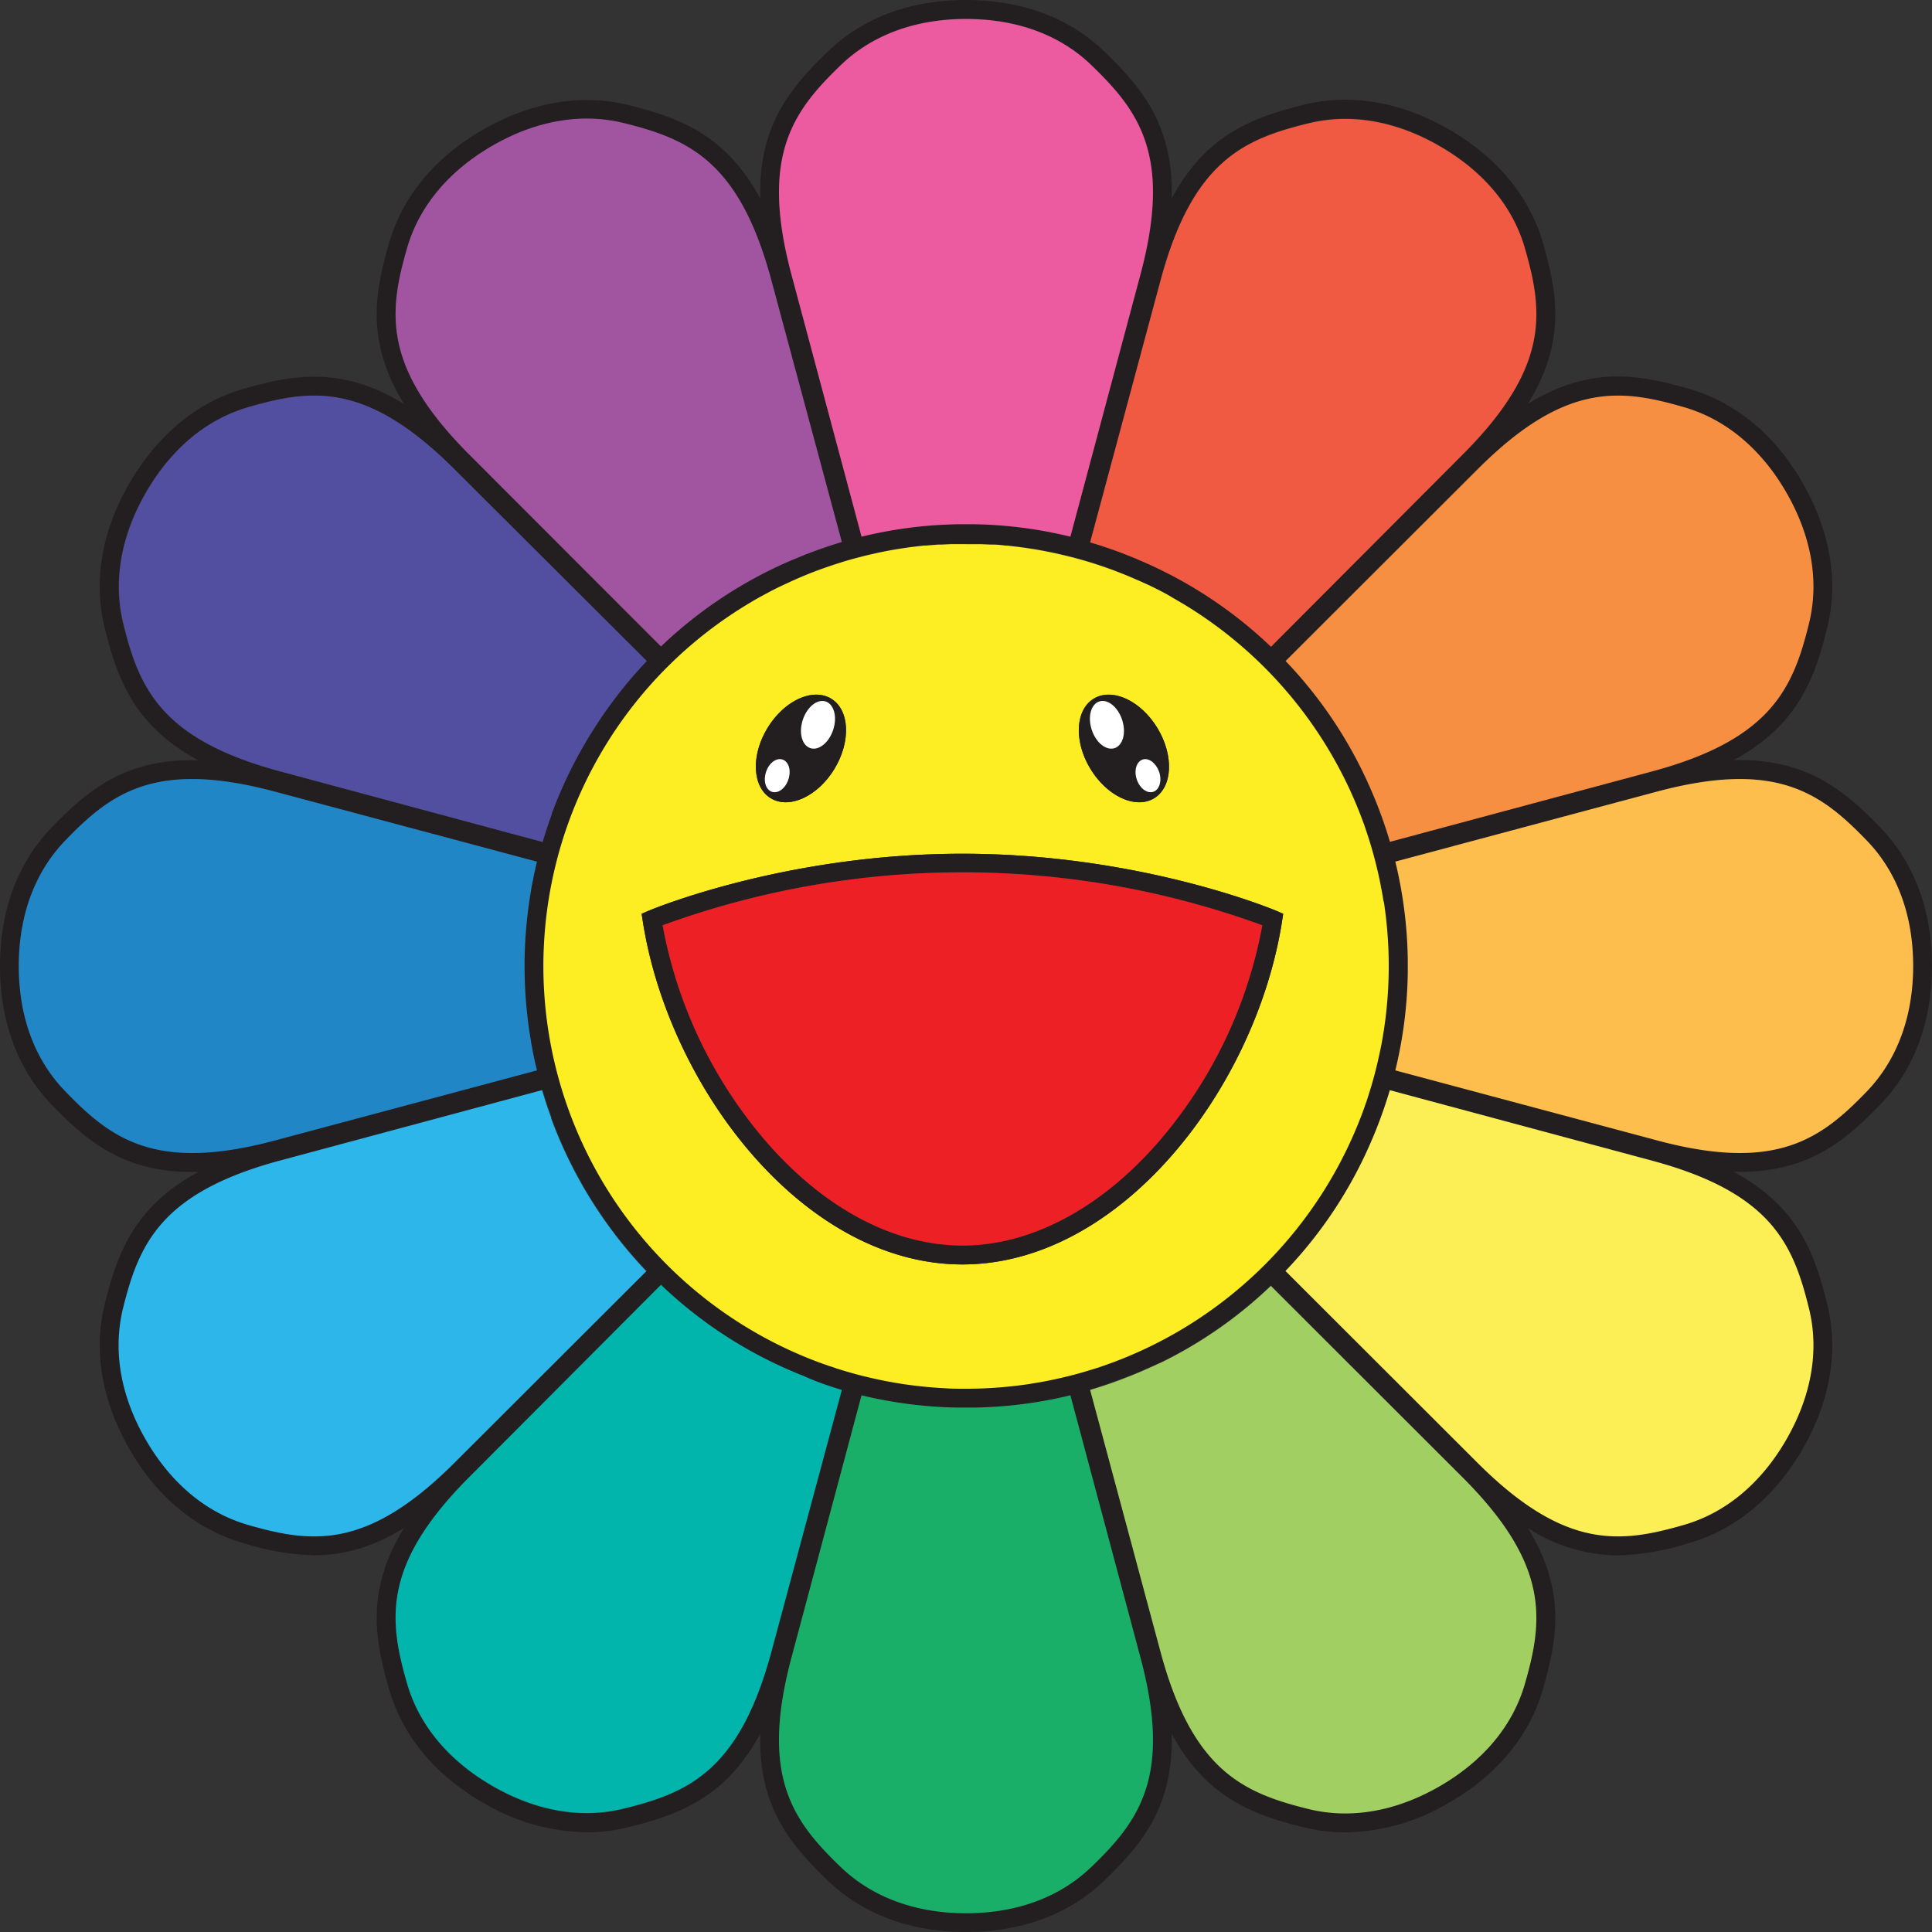 <svg xmlns="http://www.w3.org/2000/svg" viewBox="0 0 360 360"><rect x="0" y="0" width="360" height="360" fill="#333333" stroke="none"/><title>Asset 1</title><g id="Layer_2" data-name="Layer 2"><g id="Layer_1-2" data-name="Layer 1"><path d="M350.45,154.28C356.7,160.77,360,169.67,360,180s-3.3,19.23-9.55,25.72c-6.63,6.89-13.47,12.63-26.2,12.63l-1.22,0c11.89,6.43,15.08,15,17.44,24.62,2.17,8.75.58,18.1-4.59,27.05s-12.47,15-21.13,17.5a47.75,47.75,0,0,1-13.31,2.3,31.07,31.07,0,0,1-16.74-5.09c7.09,11.51,5.53,20.57,2.8,30.05-2.5,8.65-8.55,16-17.5,21.13a38.72,38.72,0,0,1-19.31,5.53,32.09,32.09,0,0,1-7.74-.94c-9.58-2.37-18.2-5.56-24.63-17.46.38,13.52-5.49,20.6-12.6,27.43C199.23,356.7,190.33,360,180,360s-19.23-3.3-25.72-9.55c-7.11-6.83-13-13.91-12.6-27.43-6.43,11.9-15.06,15.09-24.63,17.46a32.11,32.11,0,0,1-7.75.94A38.68,38.68,0,0,1,90,335.89c-9-5.17-15-12.48-17.5-21.13-2.74-9.48-4.29-18.54,2.79-30.05-6.13,3.77-11.56,5.09-16.73,5.09a47.76,47.76,0,0,1-13.32-2.3c-8.65-2.5-16-8.55-21.13-17.5S17.36,251.7,19.52,243c2.37-9.57,5.55-18.19,17.44-24.62l-1.22,0c-12.72,0-19.57-5.74-26.2-12.63C3.3,199.23,0,190.34,0,180s3.3-19.23,9.54-25.72c6.84-7.11,13.92-13,27.43-12.6-11.9-6.43-15.08-15.05-17.45-24.63-2.16-8.74-.58-18.1,4.59-27S36.59,75,45.24,72.5c9.48-2.74,18.54-4.29,30.05,2.79-7.08-11.51-5.53-20.57-2.79-30,2.49-8.66,8.55-16,17.5-21.13s18.3-6.76,27.05-4.6c9.57,2.37,18.2,5.56,24.63,17.46-.38-13.52,5.49-20.59,12.6-27.43C160.77,3.3,169.66,0,180,0s19.23,3.3,25.72,9.55c7.11,6.84,13,13.91,12.6,27.43,6.43-11.9,15.05-15.09,24.63-17.46,8.74-2.16,18.1-.57,27.05,4.6s15,12.47,17.5,21.13c2.73,9.47,4.29,18.53-2.8,30,11.52-7.08,20.58-5.53,30.05-2.79,8.66,2.5,16,8.55,21.13,17.5s6.76,18.31,4.59,27.05c-2.37,9.58-5.55,18.2-17.45,24.63C336.54,141.3,343.61,147.17,350.45,154.28Zm6,25.72c0-9.41-3-17.47-8.56-23.29-8.51-8.84-16.77-15.13-38.89-9.27L260,160.55a81.79,81.79,0,0,1,2.32,18.17v.07c0,.4,0,.81,0,1.21s0,.81,0,1.22v.07A81.7,81.7,0,0,1,260,199.45l49.08,13.12c22.11,5.86,30.37-.44,38.88-9.28C353.53,197.47,356.49,189.41,356.49,180Zm-19.42-63.79c1.95-7.85.48-16.31-4.22-24.46s-11.3-13.64-19.07-15.88C302,72.46,291.7,71.14,275.47,87.28l-35.94,35.89a81.47,81.47,0,0,1,16.18,24.63c.11.24.2.47.3.71l.3.72c1,2.51,1.9,5.06,2.66,7.63L308,143.68C330.12,137.7,334.13,128.11,337.07,116.21Zm-4.22,152c4.7-8.15,6.17-16.61,4.22-24.46-2.94-11.9-6.95-21.48-29-27.47L259,203.14c-.76,2.58-1.64,5.12-2.66,7.63l-.3.72c-.1.24-.19.48-.3.71a81.35,81.35,0,0,1-16.18,24.63l35.94,35.9c16.23,16.13,26.53,14.81,38.31,11.41C321.55,281.9,328.14,276.4,332.85,268.25ZM272.72,84.52C288.85,68.3,287.53,58,284.13,46.22c-2.24-7.77-7.73-14.36-15.88-19.07S251.64,21,243.79,22.92c-11.91,2.95-21.49,7-27.47,29L203.13,101q3.87,1.14,7.64,2.67l.71.29.72.31a81.47,81.47,0,0,1,24.63,16.18Zm11.41,229.27c3.4-11.79,4.72-22.09-11.41-38.31l-35.89-36a81.19,81.19,0,0,1-20.29,14.21l0,0c-.73.36-1.47.7-2.21,1s-1.73.77-2.61,1.13l-.53.22-.86.34q-3.54,1.41-7.17,2.49L216.32,308c6,22.08,15.56,26.09,27.47,29,7.85,1.94,16.3.48,24.46-4.23S281.89,321.55,284.13,313.79ZM258.77,180a79.85,79.85,0,0,0-.88-11.75c0-.15-.05-.3-.07-.45l-.18-1.1-.21-1.16c0-.14-.05-.28-.08-.41q-.54-2.76-1.27-5.51c-.33-1.25-.7-2.49-1.09-3.71l-.06-.19c-.15-.48-.31-.95-.48-1.43-.1-.31-.21-.62-.32-.92s-.15-.42-.23-.62a79.23,79.23,0,0,0-33.35-40.25l-1.52-.89-.5-.28c-.58-.33-1.16-.64-1.74-1l-.33-.17c-.7-.37-1.41-.72-2.12-1.06L214,109l-1.82-.84-.53-.23q-.91-.41-1.83-.78l-.32-.13c-.73-.29-1.46-.58-2.19-.85L207,106c-.61-.22-1.21-.44-1.82-.64l-.57-.19c-.64-.21-1.27-.41-1.91-.6l-.31-.09c-.74-.22-1.49-.43-2.24-.63l-.46-.12-1.81-.44-.61-.14c-.65-.15-1.31-.29-2-.42l-.29-.06c-.76-.15-1.52-.28-2.28-.41l-.53-.08c-.6-.1-1.19-.18-1.79-.26l-.64-.09-2-.23-.27,0c-.77-.08-1.53-.14-2.3-.19l-.59,0-1.76-.08-.66,0c-.7,0-1.4,0-2.1,0h-.15c-.67,0-1.34,0-2,0l-.72,0-1.69.08-.65,0-2.26.18-.37,0-1.91.22-.71.09-1.68.25-.63.1q-1.11.18-2.22.39l-.43.09c-.61.12-1.21.25-1.81.39l-.71.16c-.56.13-1.11.26-1.66.41l-.59.15c-.73.19-1.45.39-2.17.6l-.49.15-1.7.54-.7.23-1.63.57-.55.2c-.71.26-1.4.53-2.1.81l-.51.21c-.54.23-1.08.45-1.61.69l-.69.3-1.58.73-.51.24c-.68.33-1.35.66-2,1l-.53.28-1.52.82-.65.37c-.41.23-.82.48-1.22.72a78.71,78.71,0,0,0-38.2,61.82c-.14,1.93-.22,3.87-.22,5.81a78.79,78.79,0,0,0,51.5,73.91l.61.22.93.33,1.42.47.19.07c1.23.39,2.46.75,3.71,1.09q2.76.74,5.54,1.27l.36.07,1.21.22,1.05.17.5.08c2.53.37,5.09.64,7.68.77,1.34.07,2.69.1,4.05.1a79.68,79.68,0,0,0,11.73-.87l.49-.08,1.06-.18,1.2-.21.37-.07c1.85-.36,3.7-.78,5.53-1.27.64-.17,1.27-.35,1.9-.54l1.81-.55.19-.06,1.43-.48.92-.33.62-.22a79.17,79.17,0,0,0,46.65-46.65c.08-.21.15-.42.23-.62s.22-.62.32-.93c.17-.47.33-1,.48-1.43l.06-.18c.39-1.23.76-2.46,1.09-3.71q.74-2.74,1.27-5.52c0-.13,0-.27.08-.4l.21-1.16.18-1.11c0-.15,0-.3.07-.44A80,80,0,0,0,258.77,180ZM212.56,51c5.86-22.11-.43-30.37-9.27-38.88C197.46,6.47,189.41,3.5,180,3.5s-17.47,3-23.3,8.57c-8.83,8.51-15.13,16.77-9.27,38.89L160.54,100a81.19,81.19,0,0,1,18.16-2.32h2.57A80.79,80.79,0,0,1,199.45,100Zm-9.27,297c8.84-8.5,15.13-16.76,9.27-38.88L199.45,260A81.47,81.47,0,0,1,182,262.28l-1.6,0h-.81l-1.59,0A81.65,81.65,0,0,1,160.54,260l-13.11,49.08c-5.86,22.12.44,30.38,9.27,38.88,5.83,5.61,13.88,8.57,23.3,8.57S197.46,353.54,203.29,347.93ZM156.86,101,143.67,52c-6-22.08-15.56-26.09-27.47-29-7.84-1.94-16.3-.48-24.45,4.23S78.1,38.45,75.86,46.22C72.46,58,71.14,68.3,87.27,84.53l35.89,35.94a81.68,81.68,0,0,1,24.63-16.19l.72-.29.72-.3Q153,102.16,156.86,101ZM143.68,308,156.86,259c-2.43-.72-4.82-1.55-7.19-2.5l-.83-.32-.55-.23a81.54,81.54,0,0,1-25.13-16.4l-35.89,36C71.14,291.7,72.46,302,75.86,313.79c2.24,7.76,7.74,14.36,15.89,19.06s16.61,6.17,24.45,4.23C128.11,334.13,137.69,330.12,143.68,308ZM120.47,123.17,84.52,87.28C68.3,71.14,58,72.46,46.21,75.87c-7.76,2.24-14.36,7.73-19.06,15.88S21,108.36,22.92,116.21c2.95,11.9,7,21.49,29,27.47L101,156.87c.11-.39.23-.77.35-1.16.06-.21.13-.42.2-.62.14-.46.29-.91.44-1.36,0-.13.09-.26.13-.4.18-.52.37-1,.56-1.56,0,0,0-.08,0-.12a81.77,81.77,0,0,1,6-12.78l.16-.27c.3-.52.6-1,.91-1.53l.22-.36c.3-.48.6-1,.91-1.44a.83.83,0,0,1,.08-.12A83,83,0,0,1,120.47,123.17ZM84.52,272.73l36-35.9a82.88,82.88,0,0,1-17.7-28.46.58.58,0,0,1,0-.14c-.19-.51-.37-1-.55-1.55,0-.14-.1-.27-.14-.41-.15-.45-.3-.89-.44-1.34-.07-.21-.14-.43-.2-.64-.12-.39-.24-.77-.35-1.15h0L52,216.32c-22.09,6-26.09,15.57-29,27.47-1.94,7.85-.48,16.31,4.23,24.46s11.3,13.65,19.06,15.89C58,287.54,68.3,288.86,84.52,272.73Zm15.25-111c.09-.4.19-.79.28-1.18L51,147.44c-22.12-5.86-30.38.43-38.88,9.27C6.46,162.53,3.5,170.59,3.5,180s3,17.47,8.57,23.29c8.5,8.84,16.76,15.14,38.88,9.28l49.1-13.12c-.09-.4-.19-.79-.28-1.19,0-.2-.09-.4-.13-.6-.1-.48-.21-.95-.3-1.43,0-.13,0-.25-.08-.38-.1-.55-.21-1.11-.31-1.67,0,0,0-.06,0-.09a82.58,82.58,0,0,1,0-28.17s0-.07,0-.1c.1-.56.2-1.11.31-1.66,0-.13,0-.26.08-.39.09-.47.19-1,.3-1.42C99.68,162.15,99.73,161.94,99.77,161.74Z" style="fill:#231f20"/><path d="M347.93,156.71c5.6,5.82,8.56,13.88,8.56,23.29s-3,17.47-8.56,23.29c-8.51,8.84-16.77,15.14-38.88,9.28L260,199.45a81.7,81.7,0,0,0,2.32-18.16v-.07c0-.41,0-.81,0-1.22s0-.81,0-1.21v-.07A81.79,81.79,0,0,0,260,160.55L309,147.44C331.16,141.58,339.42,147.87,347.93,156.71Z" style="fill:#febe4e"/><path d="M332.85,91.75c4.7,8.15,6.17,16.61,4.22,24.46-2.94,11.9-6.95,21.49-29,27.47L259,156.86c-.76-2.57-1.64-5.12-2.66-7.63l-.3-.72c-.1-.24-.19-.47-.3-.71a81.47,81.47,0,0,0-16.18-24.63l35.94-35.89C291.7,71.14,302,72.46,313.78,75.87,321.55,78.11,328.14,83.6,332.85,91.75Z" style="fill:#f78f42"/><path d="M337.07,243.79c1.95,7.85.48,16.31-4.22,24.46s-11.3,13.65-19.07,15.89c-11.78,3.4-22.08,4.72-38.31-11.41l-35.94-35.9a81.35,81.35,0,0,0,16.18-24.63c.11-.23.2-.47.3-.71l.3-.72c1-2.51,1.9-5.05,2.66-7.63L308,216.32C330.12,222.31,334.13,231.89,337.07,243.79Z" style="fill:#fcef56"/><path d="M284.13,46.22c3.4,11.78,4.72,22.08-11.41,38.3l-35.89,36a81.47,81.47,0,0,0-24.63-16.18l-.72-.31-.71-.29q-3.77-1.53-7.64-2.67L216.32,52c6-22.08,15.56-26.09,27.47-29,7.85-1.94,16.3-.48,24.46,4.23S281.89,38.45,284.13,46.22Z" style="fill:#f15a42"/><path d="M272.72,275.48c16.13,16.22,14.81,26.52,11.41,38.31-2.24,7.76-7.73,14.36-15.88,19.06s-16.61,6.17-24.46,4.23c-11.91-2.95-21.49-7-27.47-29L203.13,259q3.63-1.08,7.17-2.49l.86-.34.53-.22c.88-.36,1.75-.74,2.61-1.13s1.48-.68,2.21-1l0,0a81.19,81.19,0,0,0,20.29-14.21Z" style="fill:#a2cf62"/><path d="M257.89,168.25a79,79,0,0,1,0,23.51c0,.14-.05.29-.07.44l-.18,1.11-.21,1.16c0,.13-.05.27-.08.4q-.54,2.77-1.27,5.52c-.33,1.25-.7,2.48-1.09,3.71l-.06.18c-.15.48-.31,1-.48,1.43-.1.31-.21.62-.32.93s-.15.41-.23.62a79.17,79.17,0,0,1-46.65,46.65l-.62.22-.92.33-1.43.48-.19.06-1.81.55c-.63.19-1.26.37-1.9.54-1.83.49-3.68.91-5.53,1.27l-.37.07-1.2.21-1.06.18-.49.08a79.68,79.68,0,0,1-11.73.87c-1.36,0-2.71,0-4.05-.1-2.59-.13-5.15-.4-7.68-.77l-.5-.08-1.05-.17-1.21-.22-.36-.07q-2.78-.54-5.54-1.27c-1.25-.34-2.48-.7-3.71-1.09l-.19-.07-1.42-.47-.93-.33-.61-.22A78.79,78.79,0,0,1,101.25,180c0-1.94.08-3.88.22-5.81a78.71,78.71,0,0,1,38.2-61.82c.4-.24.81-.49,1.22-.72l.65-.37,1.52-.82.53-.28c.66-.35,1.33-.68,2-1l.51-.24,1.58-.73.69-.3c.53-.24,1.07-.46,1.61-.69l.51-.21c.7-.28,1.39-.55,2.1-.81l.55-.2,1.63-.57.7-.23,1.7-.54.49-.15c.72-.21,1.44-.41,2.17-.6l.59-.15c.55-.15,1.1-.28,1.66-.41l.71-.16c.6-.14,1.2-.27,1.81-.39l.43-.09q1.11-.21,2.22-.39l.63-.1,1.68-.25.71-.09,1.91-.22.37,0,2.26-.18.65,0,1.69-.08.72,0c.67,0,1.34,0,2,0H180c.7,0,1.4,0,2.1,0l.66,0,1.76.08.59,0c.77,0,1.53.11,2.3.19l.27,0,2,.23.64.09c.6.08,1.19.16,1.79.26l.53.08c.76.13,1.52.26,2.28.41l.29.06c.66.13,1.32.27,2,.42l.61.14,1.81.44.46.12c.75.2,1.5.41,2.24.63l.31.09c.64.19,1.27.39,1.91.6l.57.19c.61.2,1.21.42,1.82.64l.38.13c.73.27,1.46.56,2.19.85l.32.13q.91.38,1.83.78l.53.23L214,109l.3.15c.71.34,1.42.69,2.12,1.06l.33.17c.58.31,1.16.62,1.74,1l.5.28,1.52.89a79.23,79.23,0,0,1,33.35,40.25c.08.2.15.41.23.62s.22.61.32.92c.17.48.33,1,.48,1.43l.06.19c.39,1.22.76,2.46,1.09,3.71q.74,2.74,1.27,5.51c0,.13,0,.27.08.41l.21,1.16.18,1.1C257.84,168,257.86,168.1,257.89,168.25Zm-19,3.36.21-1.34-1.25-.54c-.25-.11-25.24-10.65-58.52-10.65s-58.28,10.54-58.53,10.65l-1.25.54.21,1.34c4.81,30.91,29.89,64,59.57,64S234.09,202.52,238.9,171.61Zm-23.85-22.86c3.45-2.09,3.73-7.94.63-13.07s-8.41-7.59-11.86-5.5-3.74,7.94-.64,13.07S211.6,150.84,215.05,148.75Zm-59.55-5.5c3.1-5.13,2.82-11-.63-13.07s-8.76.38-11.87,5.5-2.82,11,.64,13.07S152.4,148.37,155.5,143.25Z" style="fill:#fcee23"/><path d="M239.11,170.27l-.21,1.34c-4.81,30.91-29.89,64-59.56,64s-54.76-33.1-59.57-64l-.21-1.34,1.25-.54c.25-.11,25.24-10.65,58.53-10.65s58.27,10.54,58.52,10.65ZM215.68,213a85.36,85.36,0,0,0,19.53-40.58,163.17,163.17,0,0,0-111.75,0A85.35,85.35,0,0,0,143,213c10.81,12.31,23.72,19.09,36.35,19.09S204.87,225.34,215.68,213Z" style="fill:#231f20"/><path d="M235.21,172.45A85.36,85.36,0,0,1,215.68,213c-10.81,12.31-23.72,19.09-36.34,19.09S153.8,225.34,143,213a85.35,85.35,0,0,1-19.53-40.59,163.17,163.17,0,0,1,111.75,0Z" style="fill:#ed2025"/><path d="M215.68,135.68c3.1,5.13,2.82,11-.63,13.07s-8.76-.38-11.87-5.5-2.82-11,.64-13.07S212.58,130.56,215.68,135.68Zm-.83,11.86c1.15-.38,1.64-2,1.1-3.69s-1.92-2.69-3.08-2.32-1.64,2-1.1,3.69S213.7,147.92,214.85,147.54Zm-7.16-8.14c1.56-.51,2.19-2.87,1.4-5.27s-2.69-3.93-4.26-3.42-2.19,2.88-1.4,5.28S206.13,139.92,207.69,139.4Z" style="fill:#231f20"/><path d="M216,143.85c.54,1.66.05,3.31-1.1,3.69s-2.53-.66-3.08-2.32-.05-3.31,1.1-3.69S215.4,142.19,216,143.85Z" style="fill:#fff"/><path d="M203.29,12.07c8.84,8.51,15.13,16.77,9.27,38.88L199.45,100a80.79,80.79,0,0,0-18.18-2.32H178.7A81.19,81.19,0,0,0,160.54,100L147.43,51c-5.86-22.12.44-30.38,9.27-38.89,5.83-5.6,13.88-8.57,23.3-8.57S197.46,6.47,203.29,12.07Z" style="fill:#ec5aa0"/><path d="M212.56,309.05c5.86,22.12-.43,30.38-9.27,38.88-5.83,5.61-13.88,8.57-23.29,8.57s-17.47-3-23.3-8.57c-8.83-8.5-15.13-16.76-9.27-38.88L160.54,260A81.65,81.65,0,0,0,178,262.28l1.59,0h.81l1.6,0A81.47,81.47,0,0,0,199.45,260Z" style="fill:#1aaf69"/><path d="M209.09,134.13c.79,2.4.16,4.76-1.4,5.27s-3.47-1-4.26-3.41-.16-4.76,1.4-5.28S208.3,131.73,209.09,134.13Z" style="fill:#fff"/><path d="M143.67,52,156.86,101q-3.87,1.14-7.63,2.67l-.72.3-.72.29a81.68,81.68,0,0,0-24.63,16.19L87.27,84.53C71.14,68.3,72.46,58,75.86,46.22c2.24-7.77,7.74-14.36,15.89-19.07S108.36,21,116.2,22.92C128.11,25.87,137.69,29.88,143.67,52Z" style="fill:#a155a1"/><path d="M156.86,259,143.68,308c-6,22.08-15.57,26.09-27.48,29-7.84,1.94-16.3.48-24.45-4.23s-13.65-11.3-15.89-19.06c-3.4-11.79-4.72-22.09,11.41-38.31l35.89-36a81.54,81.54,0,0,0,25.13,16.4l.55.23.83.32C152,257.43,154.43,258.26,156.86,259Z" style="fill:#01b5ac"/><path d="M154.87,130.18c3.45,2.09,3.73,7.94.63,13.07s-8.41,7.59-11.86,5.5-3.74-7.94-.64-13.07S151.42,128.09,154.87,130.18Zm.38,5.81c.79-2.4.16-4.76-1.4-5.28s-3.47,1-4.26,3.42-.16,4.76,1.4,5.27S154.46,138.39,155.25,136Zm-8.34,9.23c.55-1.66.05-3.31-1.1-3.69s-2.53.66-3.07,2.32-.05,3.31,1.1,3.69S146.37,146.88,146.91,145.22Z" style="fill:#231f20"/><path d="M153.85,130.71c1.56.52,2.19,2.88,1.4,5.28s-2.69,3.93-4.26,3.41-2.19-2.87-1.4-5.27S152.29,130.2,153.85,130.71Z" style="fill:#fff"/><path d="M145.81,141.53c1.15.38,1.65,2,1.1,3.69s-1.92,2.7-3.07,2.32-1.65-2-1.1-3.69S144.66,141.16,145.81,141.53Z" style="fill:#fff"/><path d="M84.52,87.28l36,35.89a83,83,0,0,0-9.44,12,.83.83,0,0,0-.08.12c-.31.48-.61,1-.91,1.44l-.22.36c-.31.5-.61,1-.91,1.53l-.16.27a81.77,81.77,0,0,0-6,12.78s0,.08,0,.12c-.19.52-.38,1-.56,1.56,0,.14-.09.27-.13.4-.15.45-.3.9-.44,1.36-.07.2-.14.41-.2.62-.12.39-.24.77-.35,1.16L52,143.68c-22.09-6-26.09-15.57-29-27.47-1.94-7.85-.48-16.31,4.23-24.46s11.3-13.64,19.06-15.88C58,72.46,68.3,71.14,84.52,87.28Z" style="fill:#524fa1"/><path d="M120.47,236.83l-35.95,35.9C68.3,288.86,58,287.54,46.21,284.14c-7.76-2.24-14.36-7.74-19.06-15.89S21,251.64,22.92,243.79c2.95-11.9,7-21.48,29-27.47L101,203.13h0c.11.38.23.76.35,1.15.06.21.13.43.2.64.14.45.29.89.44,1.34,0,.14.09.27.14.41.18.52.36,1,.55,1.55a.58.58,0,0,0,0,.14,82.88,82.88,0,0,0,17.7,28.46Z" style="fill:#2db6ea"/><path d="M100.05,160.56c-.09.39-.19.78-.28,1.18,0,.2-.09.41-.13.61-.11.47-.21,1-.3,1.42,0,.13,0,.26-.08.39-.11.55-.21,1.1-.31,1.66,0,0,0,.06,0,.1a82.58,82.58,0,0,0,0,28.17s0,.06,0,.09c.1.56.21,1.12.31,1.67,0,.13,0,.25.08.38.09.48.2,1,.3,1.43,0,.2.09.4.13.6.09.4.19.79.28,1.19L51,212.57c-22.12,5.86-30.38-.44-38.88-9.28C6.46,197.47,3.5,189.41,3.5,180s3-17.47,8.57-23.29c8.5-8.84,16.76-15.13,38.88-9.27Z" style="fill:#2086c6"/></g></g></svg>